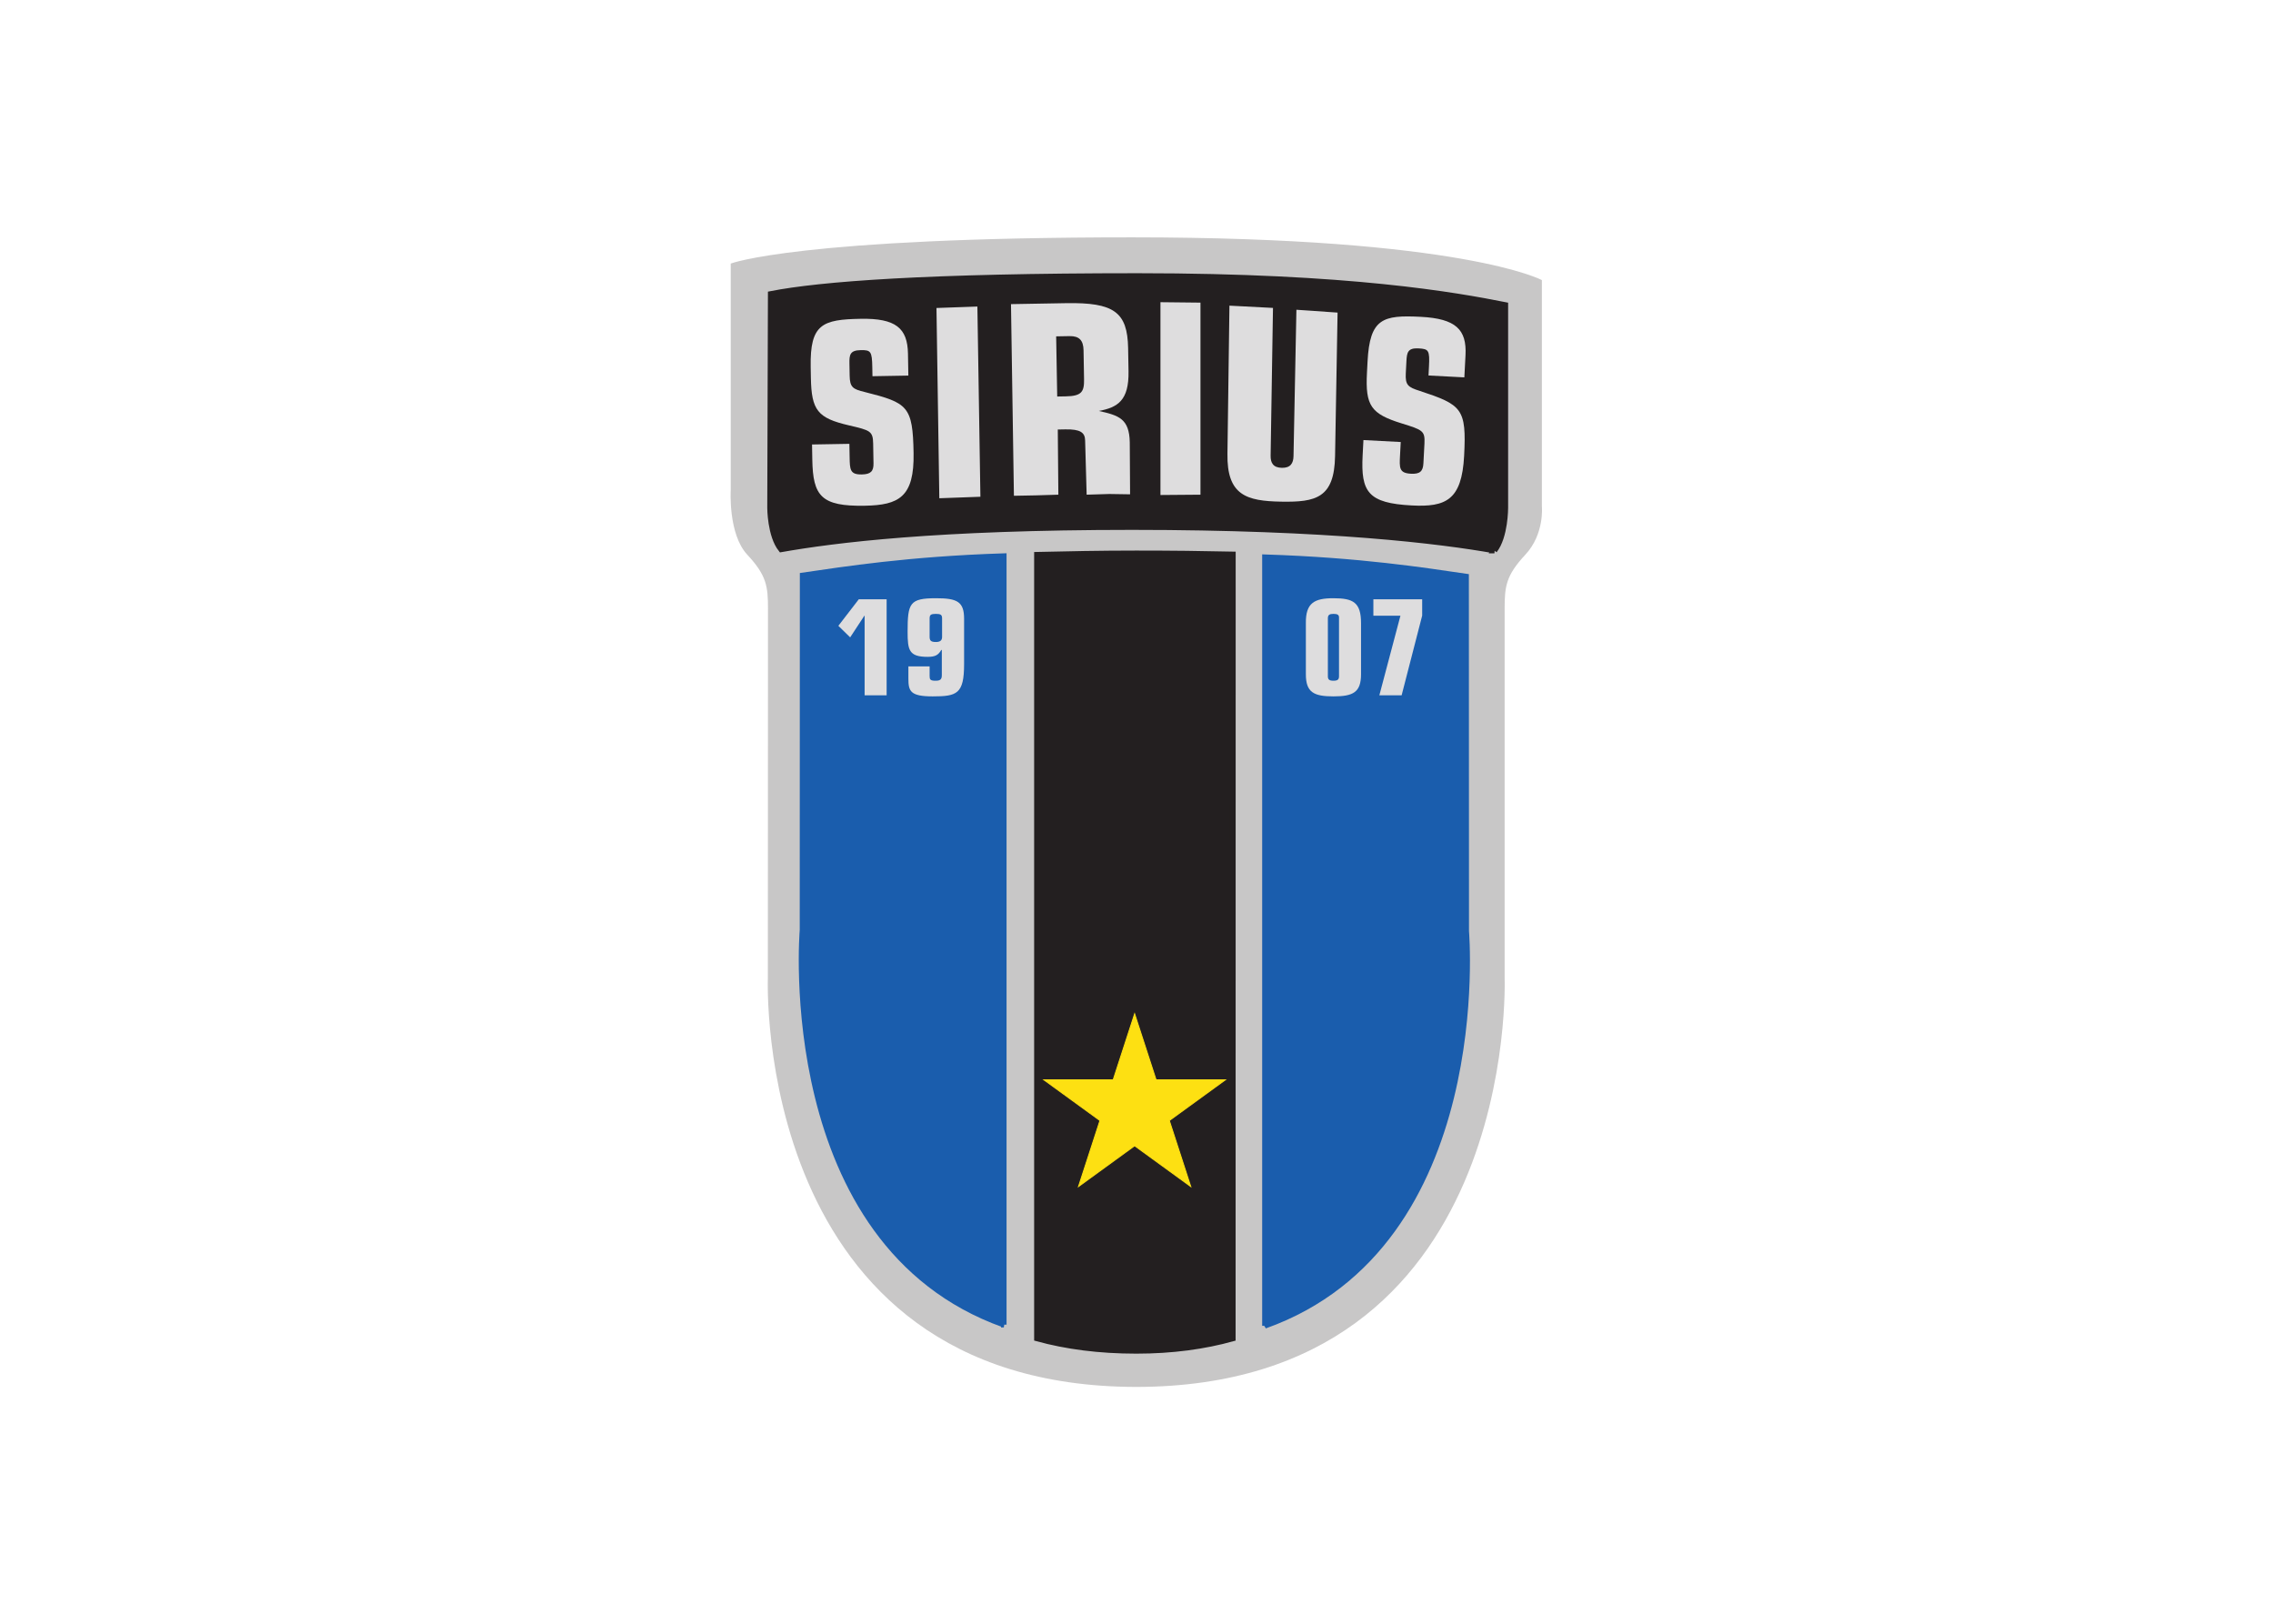 <svg clip-rule="evenodd" fill-rule="evenodd" stroke-miterlimit="3.864" viewBox="0 0 560 400" xmlns="http://www.w3.org/2000/svg"><g transform="matrix(.072 0 0 -.072 180 341.663)"><path d="m1374.08 3933.26c-1142.514 0-1373.611-89.7-1373.611-89.7v-774.26s-9.446-151.08 56.648-221.9c66.102-70.81 70.821-108.58 70.821-184.12s-.465-1265.26-.465-1265.26-53.043-1396.489 1261.007-1398.02c1310.96 1.531 1260.08 1398.02 1260.08 1398.02v1265.26c0 75.54 4.73 113.31 70.82 184.12 66.09 70.82 56.64 165.24 56.64 165.24v774.27s-268.87 146.35-1401.94 146.35z" fill="#c8c7c7" fill-rule="nonzero"/><path d="m1828.36 209.199v2629.671c326.92-10.55 545.22-45.31 688.4-66.1 0-75.54.43-1213.33.43-1213.33s91.53-1071.729-688.83-1350.241z" fill="#1a5dad" fill-rule="nonzero"/><path d="m1828.36 209.199v2629.671c326.92-10.55 545.22-45.31 688.4-66.1 0-75.54.43-1213.33.43-1213.33s91.53-1071.729-688.83-1350.241z" fill="none" stroke="#1a5dad" stroke-width="18.88"/><path d="m934.785 213.02v2629.66c-326.898-10.55-545.207-45.3-688.398-66.09 0-75.54-.418-1213.33-.418-1213.33s-91.535-1071.729 688.816-1350.24z" fill="#1a5dad" fill-rule="nonzero"/><path d="m934.785 213.02v2629.66c-326.898-10.55-545.207-45.3-688.398-66.09 0-75.54-.418-1213.33-.418-1213.33s-91.535-1071.729 688.816-1350.24z" fill="none" stroke="#1a5dad" stroke-width="18.88"/><path d="m1048.09 2847.4v-2681.599c100.73-27.621 212.87-42.492 340.39-42.492 122.85 0 232.4 15.16 330.08 42.3l.27 2682.971c-100.97 2.28-211.36 3.54-331.29 3.54-123.34 0-236.2-2.36-339.45-4.72z" fill="#231f20" fill-rule="nonzero"/><path d="m1048.09 2847.4v-2681.599c100.73-27.621 212.87-42.492 340.39-42.492 122.85 0 232.4 15.16 330.08 42.3l.27 2682.971c-100.97 2.28-211.36 3.54-331.29 3.54-123.34 0-236.2-2.36-339.45-4.72z" fill="none" stroke="#231f20" stroke-width="18.88"/><path d="m2613.6 2861.57c37.77 47.21 37.48 146.35 37.48 146.35v694.01c-168.81 33.43-531.49 99.14-1258.11 99.14-722.372 0-1086.095-28.06-1255.822-61.37l-2.285-731.78s-.058-95.12 37.711-142.34c183.731 32.29 529.278 76.24 1201.506 76.24 676.08 0 1056.24-47.71 1239.52-80.25z" fill="#231f20" fill-rule="nonzero"/><path d="m2613.6 2861.57c37.77 47.21 37.48 146.35 37.48 146.35v694.01c-168.81 33.43-531.49 99.14-1258.11 99.14-722.372 0-1086.095-28.06-1255.822-61.37l-2.285-731.78s-.058-95.12 37.711-142.34c183.731 32.29 529.278 76.24 1201.506 76.24 676.08 0 1056.24-47.71 1239.52-80.25z" fill="none" stroke="#231f20" stroke-width="18.88"/><g fill="#deddde"><path d="m406.426 3226.76-127.778-2.23.903-51.86c2.172-124.46 30.183-160.28 179.543-157.68 117 2.04 169.636 29.76 167.011 180.15-2.804 160.77-19.597 171.72-167.16 208.91-40.84 9.67-50.918 16.41-51.609 56.17l-.727 41.49c-.515 29.38 1.707 44.98 38.215 45.62 34.856.61 39.078-3.64 40.039-58.96l.532-30.25 122.804 2.15-1.312 75.19c-1.528 87.3-41.953 121.18-161.442 119.09-131.105-2.28-173.996-17.73-171.445-163.8l.664-38.04c1.941-111.5 23.152-137.93 130.664-162.85 72.504-16.89 81.68-19.33 82.43-62.54l1.18-67.43c.464-26.78-9.309-37.33-40.012-37.87-40.66-.71-40.957 16.58-41.715 59.8z" fill-rule="nonzero"/><path d="m714.18 3040.59 140.578 5.1-10.324 650.84-140.004-5z" fill-rule="nonzero"/><path d="m969.434 3049.03-10.02 655.71 188.456 3.3c163.62 2.86 210.18-30.04 212.34-153.9l1.38-79.23c1.75-100.17-37.38-123.63-101.54-135.68 68.31-15.21 104.37-26.42 105.79-107.47l1.09-177.73-70.75 1.1-77.89-2.36-5.21 185.43c-.48 27.32-16.31 38.89-67.79 37.99l-25.74-.46 1.95-222.96-77.9-2.36zm144.546 545.45 3.6-205.82 29.42.52c54.23.95 63.17 15.68 62.42 58.48l-1.73 99.27c-.59 33.69-14.65 48.94-47.74 48.36z"/><path d="m1470.86 3051.68 136.92 1.09v657.12l-136.92 1.48z" fill-rule="nonzero"/><path d="m2076.94 3675.79-140.86 9.75-9.9-500.58c-.43-24.93-10.51-40.78-39.89-40.27-29.37.51-38.9 16.71-38.45 41.63l8.08 505.48-149 7.77-6.8-506.22c-2.5-143.32 65.74-162.33 184.14-164.4 118.4-2.06 181.6 12.44 184.1 155.78z" fill-rule="nonzero"/><path d="m2293.05 3232.99-127.63 6.69-2.74-52.32c-6.58-125.55 18.85-163.6 168.03-171.42 116.83-6.12 171.31 18.13 179.26 169.83 8.49 162.18-7.48 174.39-152.07 222.18-40.06 12.59-49.65 20.09-47.54 60.19l2.18 41.85c1.57 29.65 4.87 45.21 41.33 43.3 34.81-1.82 38.73-6.4 35.8-62.2l-1.6-30.52 122.66-6.42 3.98 75.85c4.61 88.07-33.34 125.02-152.67 131.28-130.96 6.86-174.83-5.7-182.54-153.05l-2.01-38.37c-5.9-112.47 13.39-140.59 118.88-173.22 71.15-22.09 80.12-25.18 77.85-68.78l-3.57-68.01c-1.43-27.03-11.91-36.97-42.58-35.36-40.6 2.13-39.69 19.56-37.4 63.16z" fill-rule="nonzero"/><path d="m1968.42 2438.47c0-61.71 26.76-75.78 94.38-75.78s94.39 14.07 94.39 75.78v174.71c0 71.25-26.77 85.32-94.39 85.32-64.44 0-95.3-15.44-94.38-85.32zm75.32 191.5c0 11.35 5.44 14.98 19.06 14.98 13.61 0 19.06-3.18 19.06-12.25v-201.49c0-11.34-5.45-14.98-19.06-14.98-13.62 0-19.06 3.64-19.06 14.98z"/><path d="m2199.44 2638.59h92.58l-72.15-272.27h76.23l70.33 272.73v55.82h-166.99z" fill-rule="nonzero"/><path d="m368.715 2604.11 40.39-39.48 48.555 73.96h.903v-272.27h75.332v328.55h-95.297z" fill-rule="nonzero"/><path d="m608.363 2423.05c0-42.67 6.809-60.36 83.043-60.36 83.047 0 107.555 8.17 107.555 110.72v154.75c0 58.54-23.602 70.34-95.754 70.34-90.762 0-97.566-16.34-97.566-115.26 0-62.63 4.996-85.32 68.523-85.32 27.227 0 36.758 6.8 46.738 23.6h1.817v-86.68c0-15.88-7.715-18.61-21.781-18.61-18.157 0-19.965 4.54-19.965 16.34v32.68h-72.61zm72.61 206.47c0 12.25 4.535 15.43 21.328 15.43s21.328-3.18 21.328-15.43v-63.54c0-12.7-7.715-17.24-21.328-17.24-17.246 0-21.328 5-21.328 18.16z"/></g><path d="m1693.11 1050.86-191.97-139.481 73.32-225.688-191.97 139.469-191.98-139.469 73.33 225.688-191.98 139.471h237.3l73.33 225.68 73.34-225.68z" fill="#fde012" fill-rule="nonzero"/><path d="m1693.11 1050.86-191.97-139.481 73.32-225.688-191.97 139.469-191.98-139.469 73.33 225.688-191.98 139.471h237.3l73.33 225.68 73.34-225.68z" fill="none" stroke="#fde012" stroke-width="3.28"/></g></svg>